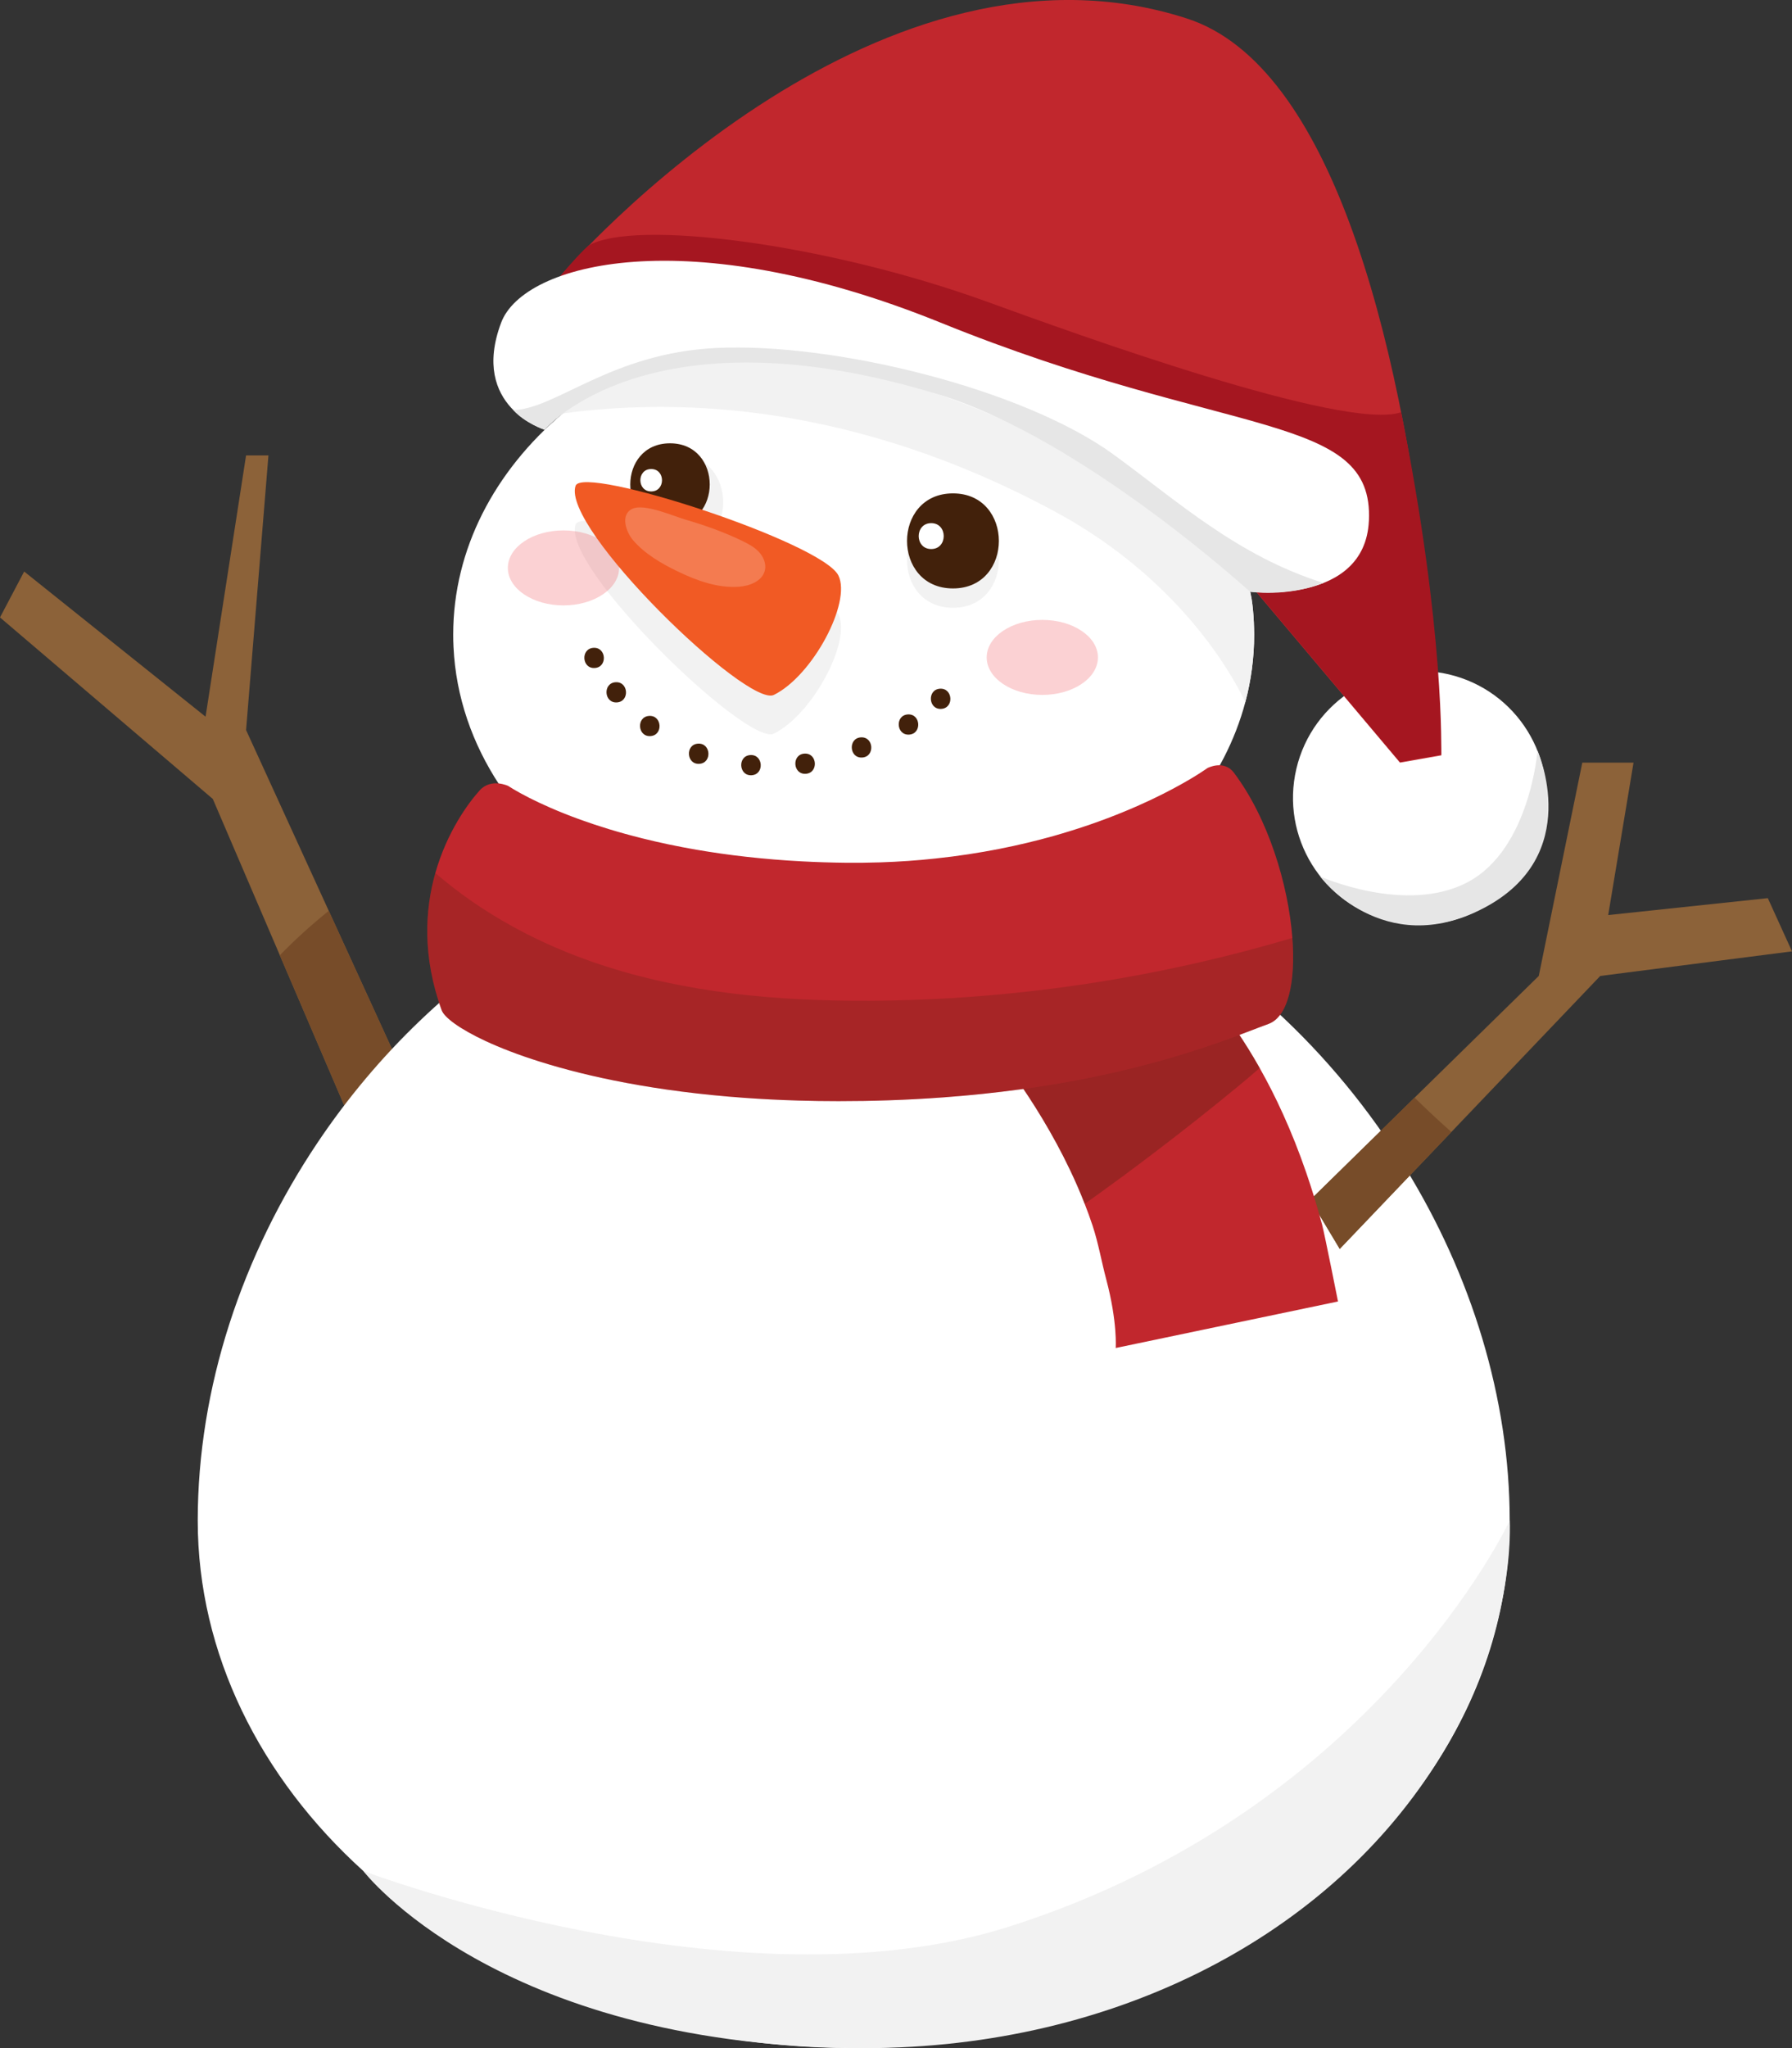<?xml version="1.0" encoding="UTF-8"?>
<svg id="snowman" data-name="snowman" xmlns="http://www.w3.org/2000/svg" viewBox="0 0 652.94 745.97">
  <rect x="0" y="0" width="652.94" height="745.97" fill="#333333" stroke="none"/>
  <g id="Layer_1" data-name="Layer 1">
    <g>
      <g>
        <g>
          <polygon points="0 224.88 77.54 290.99 101.96 347.92 152.41 465.56 176.34 455.31 119.79 331.74 89.66 265.9 97.81 165.86 89.66 165.86 74.9 261.03 8.81 208.16 0 224.88" style="fill: #8c6239;"/>
          <path d="M101.96,347.92l50.45,117.64,23.92-10.26-56.54-123.56c-6.26,5.03-12.23,10.44-17.83,16.18Z" style="fill: #774c29;"/>
        </g>
        <g>
          <path d="M511.99,425.28c-26.04-42.22-63.89-77.67-108.66-98.82-1.19-.56-2.39-1.12-3.6-1.67-.16-.07-.33-.14-.48-.21,27.32-16.69,47.11-40.94,54.51-68.88,2.11-7.92,3.21-16.13,3.21-24.56,0-.73-.02-1.45-.04-2.18-.06-2.95-.26-5.89-.6-8.79-1.26-10.95-6.72-20.99-15.07-28.2-18.99-16.42-51.79-37.13-76.46-45.5-44.98-15.26-65.58-18.97-99.04-22.73-7.05-.79-14.2,.12-20.77,2.81-15.02,6.14-28.54,14.3-40,24.05-24.72,21-39.86,49.34-39.86,80.54,0,1.52,.03,3.03,.11,4.53,1.72,36.24,23.89,68.26,57.5,88.83-7.59,3.39-14.99,7.19-22.17,11.37-.43,.25-.85,.5-1.28,.75-33.34,19.65-62,47.35-83.62,79.6-27.47,40.95-43.62,89.23-43.62,137.64s22.8,93.66,60.33,127.59c43.78,39.57,107.61,64.5,178.69,64.5,91.89,0,171.67-41.67,211.66-102.79,17.46-26.68,27.35-57.07,27.35-89.31,0-44.67-13.98-89.52-38.08-128.58Z" style="fill: #fff;"/>
          <path d="M132.37,681.45s48.18,62.88,178.69,64.5c91.88,1.14,170.94-39.19,211.66-102.79,30.28-47.28,27.35-89.31,27.35-89.31,0,0-48.88,105.33-182.22,147.81-98.96,31.52-235.48-20.22-235.48-20.22Z" style="fill: #f2f2f2;"/>
        </g>
        <g>
          <polygon points="477.45 437.01 488.16 454.88 528.83 412.29 583.07 355.46 652.94 346.5 644.13 327.12 585.97 333.28 595.2 277.77 576.53 277.77 560.67 355.46 515.42 399.79 477.45 437.01" style="fill: #8c6239;"/>
          <path d="M515.42,399.79l-37.98,37.21,10.71,17.88,40.67-42.6c-4.58-4.03-9.02-8.22-13.4-12.49Z" style="fill: #774c29;"/>
        </g>
      </g>
      <path d="M204.98,150.6c42.97-5.85,106.93-3.45,179.59,35.84,38.73,20.95,60.04,50.45,69.18,69.26,2.11-7.92,3.21-16.13,3.21-24.56,0-.73-.02-1.45-.04-2.18-.06-2.95-.26-5.89-.6-8.79-1.26-10.95-6.72-20.99-15.07-28.2-18.99-16.42-51.79-37.13-76.46-45.5-44.98-15.26-65.58-18.97-99.04-22.73-7.05-.79-14.2,.12-20.77,2.81-15.02,6.14-28.54,14.3-40,24.05Z" style="fill: #f2f2f2;"/>
      <g>
        <path d="M305.49,223.71c-5.9-12.03-93.1-40.45-95.77-32.67-5.29,15.36,62.62,80.92,72.25,76.16,14.16-7,28.32-33.69,23.52-43.49Z" style="fill: #f2f2f2;"/>
        <path d="M347.23,186.75c22.28,0,22.32,34.62,0,34.62s-22.32-34.62,0-34.62Z" style="fill: #f2f2f2;"/>
        <path d="M246.78,165.61c22.28,0,22.32,34.62,0,34.62s-22.32-34.62,0-34.62Z" style="fill: #f2f2f2;"/>
        <g>
          <path d="M244.13,161.46c19.28,0,19.31,29.96,0,29.96s-19.31-29.96,0-29.96Z" style="fill: #42210b;"/>
          <path d="M237.27,170.83c5.25,0,5.26,8.16,0,8.16s-5.26-8.16,0-8.16Z" style="fill: #fff;"/>
        </g>
        <g>
          <path d="M347.23,179.7c22.28,0,22.32,34.62,0,34.62s-22.32-34.62,0-34.62Z" style="fill: #42210b;"/>
          <path d="M339.3,190.54c6.07,0,6.08,9.43,0,9.43s-6.08-9.43,0-9.43Z" style="fill: #fff;"/>
        </g>
        <g>
          <path d="M254.8,278.2c-4.73,.29-5.19-7.06-.46-7.35,4.73-.29,5.19,7.06,.46,7.35Z" style="fill: #42210b;"/>
          <path d="M273.86,282.36c-4.73,.29-5.19-7.06-.46-7.35,4.73-.29,5.19,7.06,.46,7.35Z" style="fill: #42210b;"/>
          <path d="M293.58,281.83c-4.73,.29-5.19-7.06-.46-7.35,4.73-.29,5.19,7.06,.46,7.35Z" style="fill: #42210b;"/>
          <path d="M314.14,275.91c-4.73,.29-5.19-7.06-.46-7.35,4.73-.29,5.19,7.06,.46,7.35Z" style="fill: #42210b;"/>
          <path d="M331.25,267.56c-4.73,.29-5.19-7.06-.46-7.35,4.73-.29,5.19,7.06,.46,7.35Z" style="fill: #42210b;"/>
          <path d="M342.96,258.19c-4.73,.29-5.19-7.06-.46-7.35,4.73-.29,5.19,7.06,.46,7.35Z" style="fill: #42210b;"/>
          <path d="M216.24,235.95c4.73-.29,5.19,7.06,.46,7.35-4.73,.29-5.19-7.06-.46-7.35Z" style="fill: #42210b;"/>
          <path d="M236.53,260.75c4.73-.29,5.19,7.06,.46,7.35-4.73,.29-5.19-7.06-.46-7.35Z" style="fill: #42210b;"/>
          <path d="M224.31,248.48c4.73-.29,5.19,7.06,.46,7.35-4.73,.29-5.19-7.06-.46-7.35Z" style="fill: #42210b;"/>
        </g>
        <ellipse cx="379.78" cy="239.44" rx="20.27" ry="13.66" style="fill: #ed1c24; opacity: .2;"/>
        <ellipse cx="205.31" cy="206.84" rx="20.27" ry="13.66" style="fill: #ed1c24; opacity: .2;"/>
        <path d="M305.49,209.61c-5.9-12.03-93.1-40.45-95.77-32.67-5.29,15.36,62.62,80.92,72.25,76.16,14.16-7,28.32-33.69,23.52-43.49Z" style="fill: #f15a24;"/>
        <path d="M270.48,197.03c2.2,1.06,4.41,2.23,6.07,4.02,1.66,1.79,2.7,4.32,2.14,6.7-.92,3.88-5.46,5.67-9.44,5.95-7.8,.56-15.44-2.24-22.48-5.65-5.82-2.82-11.89-6.36-16.14-11.33-2.38-2.78-4.86-9.21-.22-11.41,4.34-2.06,15.03,2.7,19.39,3.96,7.08,2.06,14.04,4.54,20.69,7.75Z" style="fill: #fff; opacity: .2;"/>
      </g>
      <g>
        <circle cx="517.3" cy="290.57" r="46.19" transform="translate(115.99 727.58) rotate(-76.76)" style="fill: #fff;"/>
        <path d="M560.21,273.46s17.23,38.19-19.81,57.39c-36.59,18.96-59.38-11.62-59.38-11.62,0,0,31.41,14.04,53.9,1.99,22.49-12.04,25.29-47.76,25.29-47.76Z" style="fill: #e6e6e6;"/>
        <path d="M525.17,275.11l-15.06,2.65-94.36-111.95L204.15,100.56s30.76-35.96,76.7-64.88c41.88-26.35,96.38-46.85,151.68-28.92,26.63,8.63,45.67,38.15,59.25,74.65,29.81,80.07,33.39,193.7,33.39,193.7Z" style="fill: #c1272d;"/>
        <path d="M525.12,274.87l-15.06,2.65-94.36-111.95L204.15,100.56s6.29-7.6,10.18-11.04c16.44-9.83,86.72-.9,145.48,20.44,31,11.26,130.3,47.33,150.71,40.17,16.03,79.61,14.59,124.74,14.59,124.74Z" style="fill: #a51620;"/>
        <path d="M498.77,189.71c-1.45,30.71-43.33,25.81-43.33,25.81,0,0-44-50-120-74-98.37-31.06-137,15-137,15,0,0-27.33-8.42-15.84-39,8.17-21.75,67.86-37.37,160.14,0,105.46,42.71,157.92,32.44,156.04,72.19Z" style="fill: #fff;"/>
        <path d="M482.22,212.33c-13.61,5.29-26.78,3.18-26.78,3.18,0,0-60.94-55.67-112.94-71.67-105.95-32.6-144.06,12.67-144.06,12.67,0,0-7.26-2.44-11.38-7.14,15.64-.45,35.49-20.71,73.71-22.62,42.98-2.15,112.16,14.85,145.05,38.85,23.54,17.18,45,36.8,76.39,46.73Z" style="fill: #e6e6e6;"/>
      </g>
      <g>
        <path d="M487.52,474.02s-4.87-24.49-5.79-27.95c-1.81-6.76-3.77-13.12-5.83-19.1-2.63-7.64-5.45-14.65-8.36-21.08-2.78-6.16-5.65-11.77-8.55-16.89-.2-.37-.41-.74-.62-1.1-18.64-32.59-37.68-44.44-37.68-44.44l-68.38,26.64s14.01,14.89,27.55,37.43c3.42,5.69,6.82,11.89,9.95,18.45,1.93,4.04,3.76,8.21,5.42,12.5,1.03,2.64,2.01,5.33,2.91,8.05,2.08,6.32,3.21,12.96,4.94,19.47,4.14,15.56,3.44,24.97,3.44,24.97l81.01-16.95Z" style="fill: #c1272d;"/>
        <path d="M458.35,387.9c.21,.36,.42,.73,.62,1.1-2.66,2.35-5.38,4.62-8.08,6.85-9.69,7.98-19.53,15.78-29.52,23.37-8.61,6.58-17.33,12.98-26.15,19.26-1.67-4.29-3.49-8.47-5.42-12.5-3.13-6.56-6.53-12.75-9.95-18.45-13.55-22.53-27.55-37.43-27.55-37.43l68.38-26.64s19.04,11.85,37.68,44.44Z" style="fill: #42210b; opacity: .3;"/>
        <path d="M462.16,372.95c-4.11,1.48-10.45,4.07-19.2,7.1-5.67,1.97-12.37,4.13-20.11,6.29-9,2.51-19.42,5.03-31.33,7.25-6.26,1.16-12.92,2.25-20.01,3.21-8.65,1.17-17.91,2.17-27.82,2.89-6.41,.47-13.08,.84-20.03,1.07-5.85,.2-11.9,.3-18.15,.3-4.93,0-9.73-.07-14.41-.21-6.97-.2-13.67-.54-20.08-1.01-7.98-.57-15.53-1.35-22.66-2.26-7.16-.92-13.88-1.99-20.17-3.17-12.08-2.26-22.56-4.93-31.43-7.72-7.94-2.49-14.58-5.08-19.91-7.56-9.67-4.51-15.01-8.65-15.93-11.2-7.07-19.53-6.11-36.54-2.3-49.97,4.23-14.94,11.98-25.45,16.14-30.07,4.17-4.64,10.43-1.63,10.43-1.63,0,0,2.55,1.74,7.71,4.36,4.33,2.19,10.49,5,18.55,7.91,6.37,2.3,13.91,4.66,22.65,6.83,5.98,1.5,12.54,2.89,19.66,4.13,5.79,.99,11.97,1.89,18.53,2.61,6.33,.7,12.99,1.27,20.03,1.63,5.09,.27,10.37,.44,15.85,.5,4.28,.04,8.46-.01,12.55-.14,6.96-.23,13.65-.7,20.05-1.4,8.25-.86,16.05-2.08,23.35-3.51,6.96-1.37,13.49-2.95,19.55-4.65,9.64-2.71,18.13-5.72,25.4-8.7,7.44-3.04,13.6-6.03,18.41-8.6,8.17-4.36,12.44-7.47,12.44-7.47,0,0,5.97-3.22,9.67,1.68,12.47,16.53,19.82,40.72,21.3,60.15,1.23,16.01-1.54,28.77-8.72,31.35Z" style="fill: #c1272d;"/>
        <path d="M462.16,372.95c-4.11,1.48-10.45,4.07-19.2,7.1-5.67,1.97-12.37,4.13-20.11,6.29-9,2.51-19.42,5.03-31.33,7.25-6.26,1.16-12.92,2.25-20.01,3.21-8.65,1.17-17.91,2.17-27.82,2.89-6.41,.47-13.08,.84-20.03,1.07-5.85,.2-11.9,.3-18.15,.3-4.93,0-9.73-.07-14.41-.21-6.97-.2-13.67-.54-20.08-1.01-7.98-.57-15.53-1.35-22.66-2.26-7.16-.92-13.88-1.99-20.17-3.17-12.08-2.26-22.56-4.93-31.43-7.72-7.94-2.49-14.58-5.08-19.91-7.56-9.67-4.51-15.01-8.65-15.93-11.2-7.07-19.53-6.11-36.54-2.3-49.97,17.22,14.92,37.95,25.96,59.64,33.2,31.57,10.54,65.21,13.49,98.5,13.33,52.12-.25,104.17-8.04,154.13-22.89,1.23,16.01-1.54,28.77-8.72,31.35Z" style="fill: #42210b; opacity: .2;"/>
      </g>
    </g>
  </g>
</svg>